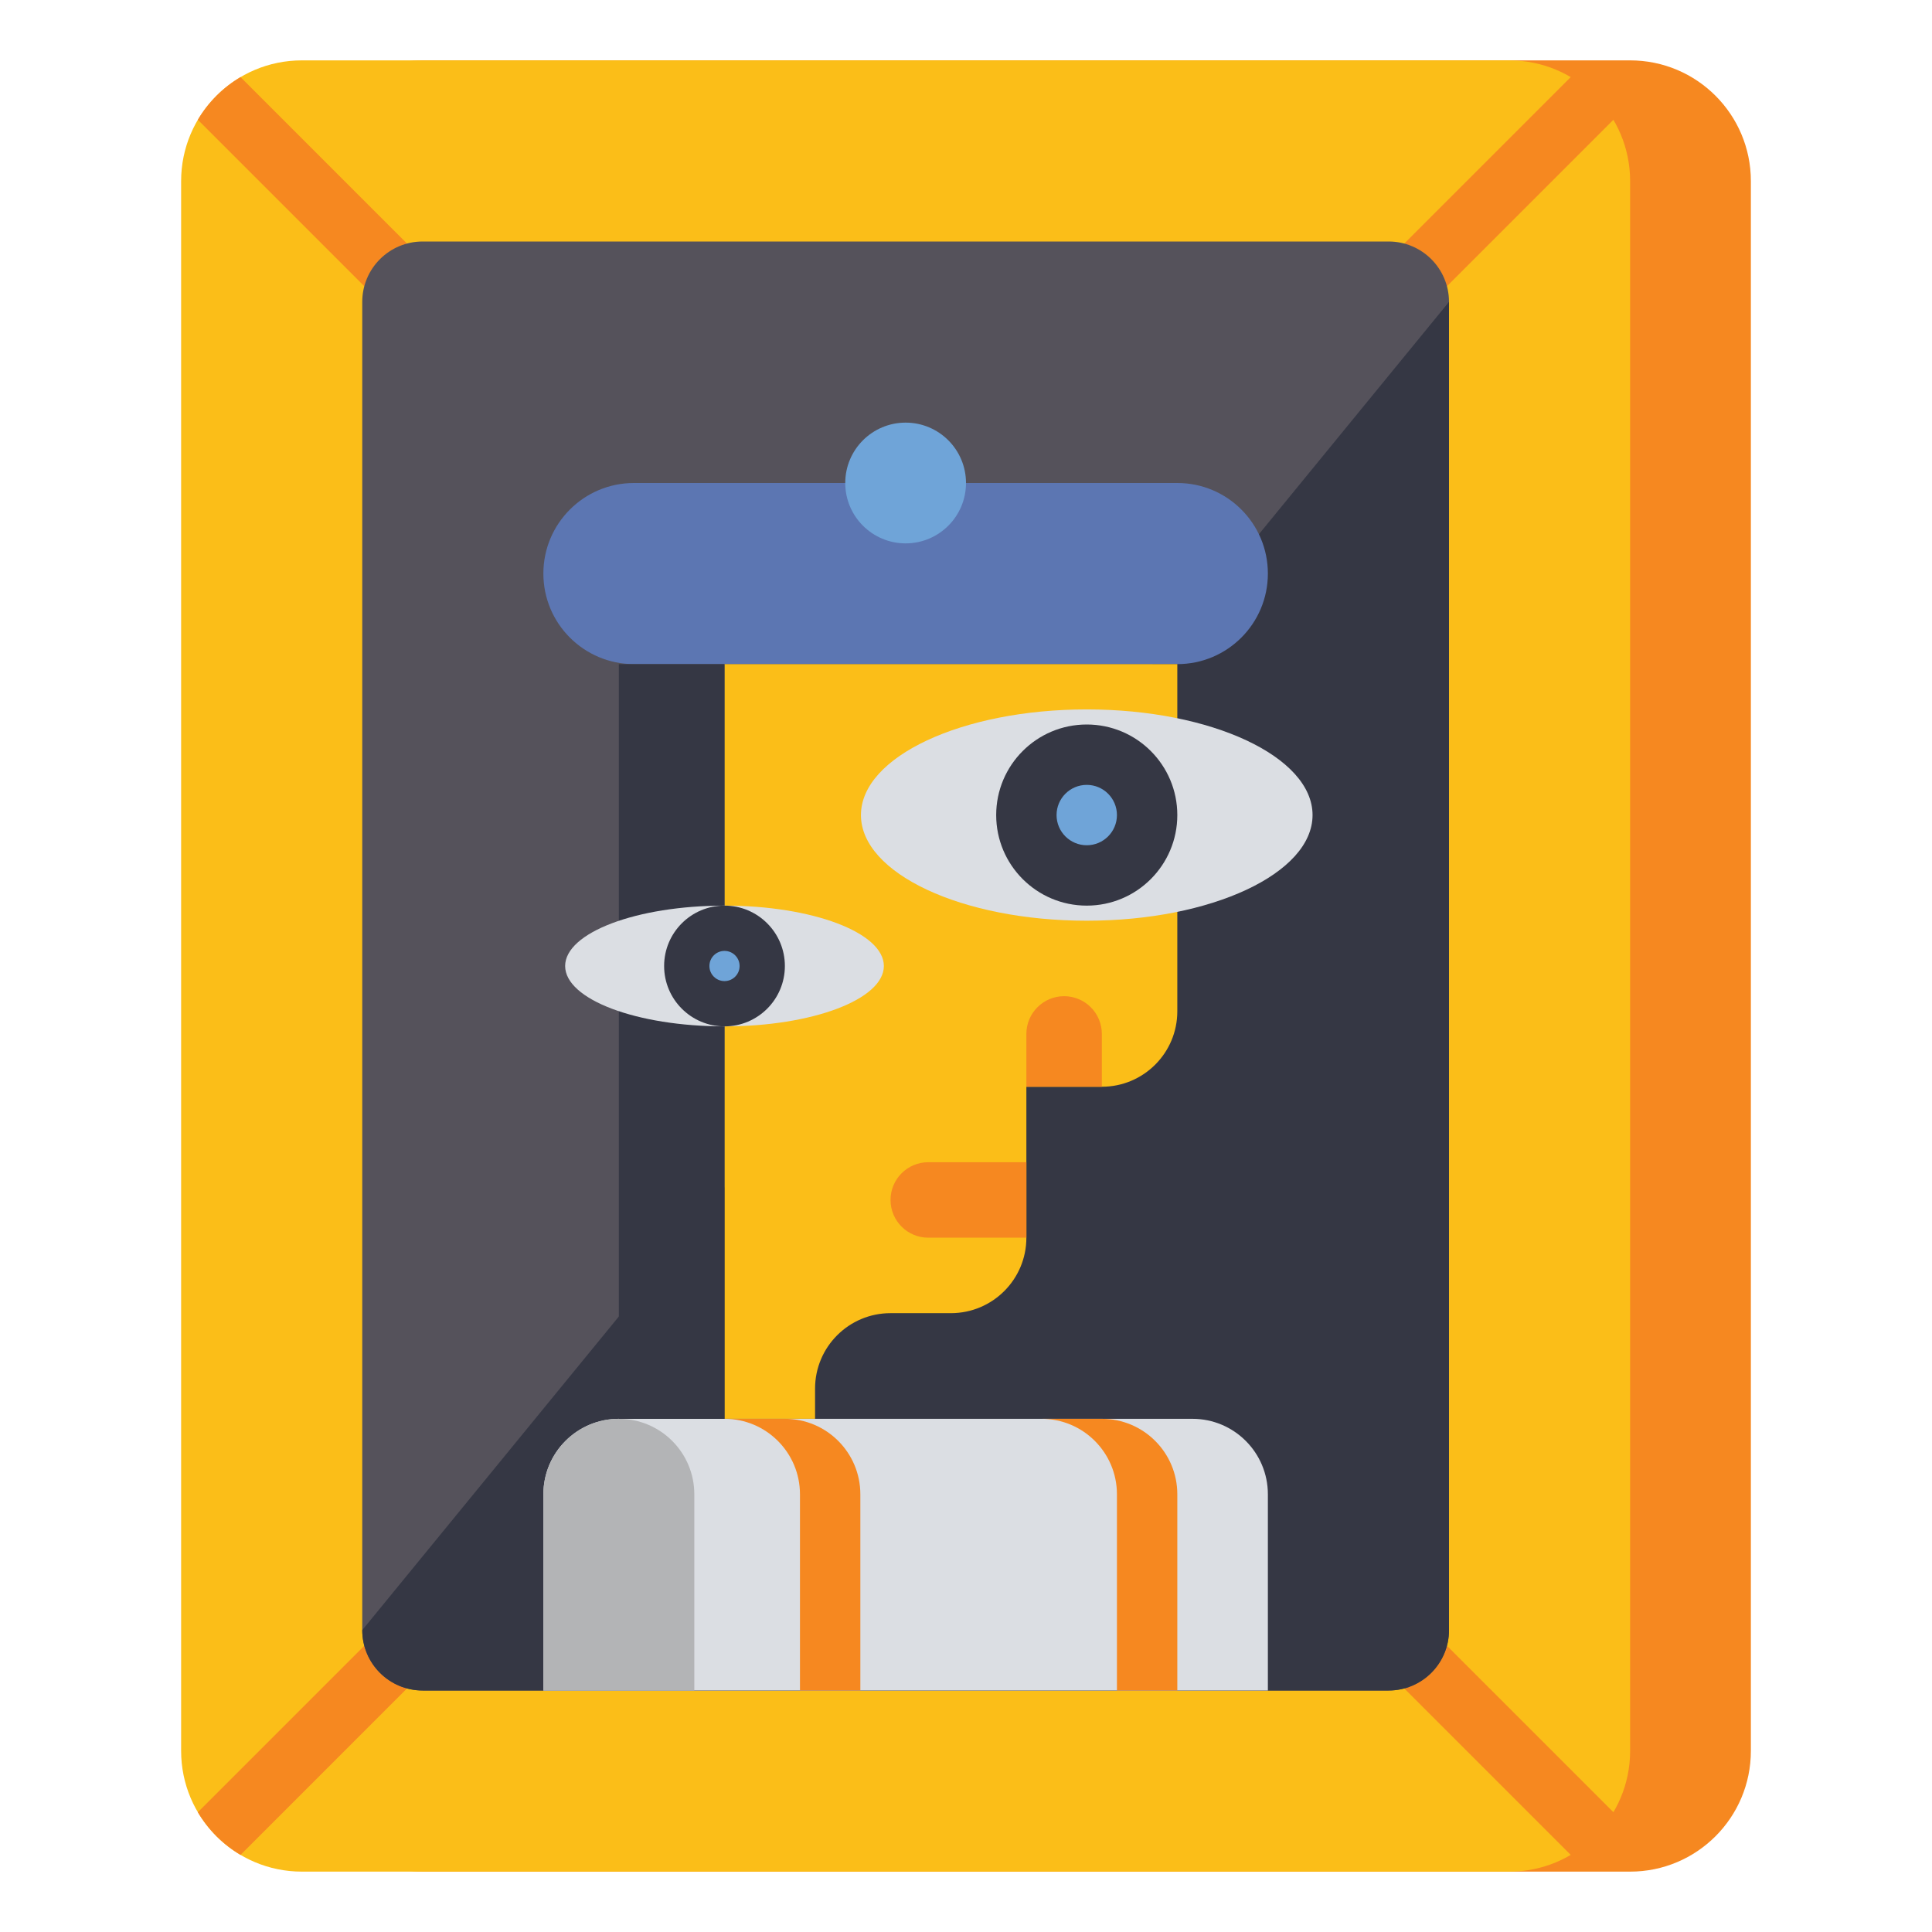 <?xml version="1.0" encoding="utf-8"?>
<!-- Generator: Adobe Illustrator 23.0.0, SVG Export Plug-In . SVG Version: 6.00 Build 0)  -->
<svg version="1.1" id="Layer_1" xmlns="http://www.w3.org/2000/svg" xmlns:xlink="http://www.w3.org/1999/xlink" x="0px" y="0px"
	 viewBox="0 0 64 64" style="enable-background:new 0 0 64 64;" xml:space="preserve">
<style type="text/css">
	.st0{fill:#353744;}
	.st1{fill:#F68820;}
	.st2{fill:#808080;}
	.st3{fill:#5C76B2;}
	.st4{fill:#6FA4D8;}
	.st5{fill:#DBDEE3;}
	.st6{fill:#B3B4B6;}
	.st7{fill:#FBBE18;}
	.st8{fill:#EEC78E;}
	.st9{fill:#DB9E68;}
	.st10{fill:#55525B;}
	.st11{fill:#FFFFFF;}
	.st12{fill:#1C1D28;}
	.st13{fill:#FBD301;}
	.st14{fill:#BE7850;}
	.st15{fill:#4C52A3;}
	.st16{fill:#BF6B1E;}
	.st17{fill:#5F7ABC;}
	.st18{fill:#D4761E;}
	.st19{fill:#5D76B2;}
	.st20{fill:#668DC5;}
</style>
<g>
	<g>
		<path class="st1" d="M54,62H14c-2.209,0-4-1.791-4-4V6c0-2.209,1.791-4,4-4h40c2.209,0,4,1.791,4,4v52C58,60.209,56.209,62,54,62z
			"/>
	</g>
	<g>
		<path class="st7" d="M50,62H10c-2.209,0-4-1.791-4-4V6c0-2.209,1.791-4,4-4h40c2.209,0,4,1.791,4,4v52C54,60.209,52.209,62,50,62z
			"/>
	</g>
	<g>
		<g>
			<path class="st1" d="M13.488,8.074l-5.52-5.52c-0.582,0.344-1.07,0.832-1.414,1.414l5.52,5.52
				C12.258,8.797,12.798,8.258,13.488,8.074z"/>
		</g>
		<g>
			<path class="st1" d="M47.926,9.488l5.641-5.641c-0.344-0.582-0.832-1.07-1.414-1.414l-5.641,5.641
				C47.202,8.258,47.742,8.797,47.926,9.488z"/>
		</g>
		<g>
			<path class="st1" d="M46.512,55.926l5.614,5.614c0.582-0.344,1.07-0.832,1.414-1.414l-5.614-5.614
				C47.742,55.202,47.202,55.742,46.512,55.926z"/>
		</g>
		<g>
			<path class="st1" d="M12.074,54.512l-5.52,5.52c0.344,0.583,0.832,1.07,1.414,1.414l5.52-5.52
				C12.798,55.742,12.258,55.202,12.074,54.512z"/>
		</g>
	</g>
	<g>
		<path class="st10" d="M46,56H14c-1.105,0-2-0.895-2-2V10c0-1.105,0.895-2,2-2h32c1.105,0,2,0.895,2,2v44
			C48,55.105,47.105,56,46,56z"/>
	</g>
	<g>
		<path class="st0" d="M12,54L12,54c0,1.105,0.895,2,2,2h32c1.105,0,2-0.895,2-2V10L12,54z"/>
	</g>
	<g>
		<path class="st3" d="M39,16H21c-1.657,0-3,1.343-3,3v0c0,1.657,1.343,3,3,3h18c1.657,0,3-1.343,3-3v0C42,17.343,40.657,16,39,16z"
			/>
	</g>
	<g>
		<circle class="st4" cx="30" cy="16" r="2"/>
	</g>
	<g>
		<path class="st7" d="M24,22v25h3v-1c0-1.381,1.119-2.5,2.5-2.5h2c1.381,0,2.5-1.119,2.5-2.5v-5h2.5c1.381,0,2.5-1.119,2.5-2.5V22
			H24z"/>
	</g>
	<g>
		<path class="st5" d="M42,56H18v-6.5c0-1.381,1.119-2.5,2.5-2.5h19c1.381,0,2.5,1.119,2.5,2.5V56z"/>
	</g>
	<g>
		<path class="st1" d="M36.5,47h-2c1.381,0,2.5,1.119,2.5,2.5V56h2v-6.5C39,48.119,37.881,47,36.5,47z"/>
	</g>
	<g>
		<path class="st1" d="M26,47h-2c1.381,0,2.5,1.119,2.5,2.5V56h2v-6.5C28.5,48.119,27.381,47,26,47z"/>
	</g>
	<g>
		<path class="st6" d="M23,56h-5v-6.5c0-1.381,1.119-2.5,2.5-2.5l0,0c1.381,0,2.5,1.119,2.5,2.5V56z"/>
	</g>
	<g>
		<rect x="20.5" y="22" class="st0" width="3.5" height="25"/>
	</g>
	<g>
		<ellipse class="st5" cx="36" cy="27" rx="7.48" ry="3.5"/>
	</g>
	<g>
		<ellipse class="st5" cx="24" cy="32" rx="5.279" ry="2"/>
	</g>
	<g>
		<circle class="st0" cx="24" cy="32" r="2"/>
	</g>
	<g>
		<circle class="st0" cx="36" cy="27" r="3"/>
	</g>
	<g>
		<circle class="st4" cx="36" cy="27" r="1"/>
	</g>
	<g>
		<circle class="st4" cx="24" cy="32" r="0.5"/>
	</g>
	<g>
		<path class="st1" d="M35.25,33L35.25,33C34.56,33,34,33.56,34,34.25V36h2.5v-1.75C36.5,33.56,35.94,33,35.25,33z"/>
	</g>
	<g>
		<path class="st1" d="M30.75,41H34v-2.5h-3.25c-0.69,0-1.25,0.56-1.25,1.25l0,0C29.5,40.44,30.06,41,30.75,41z"/>
	</g>
</g>
</svg>
